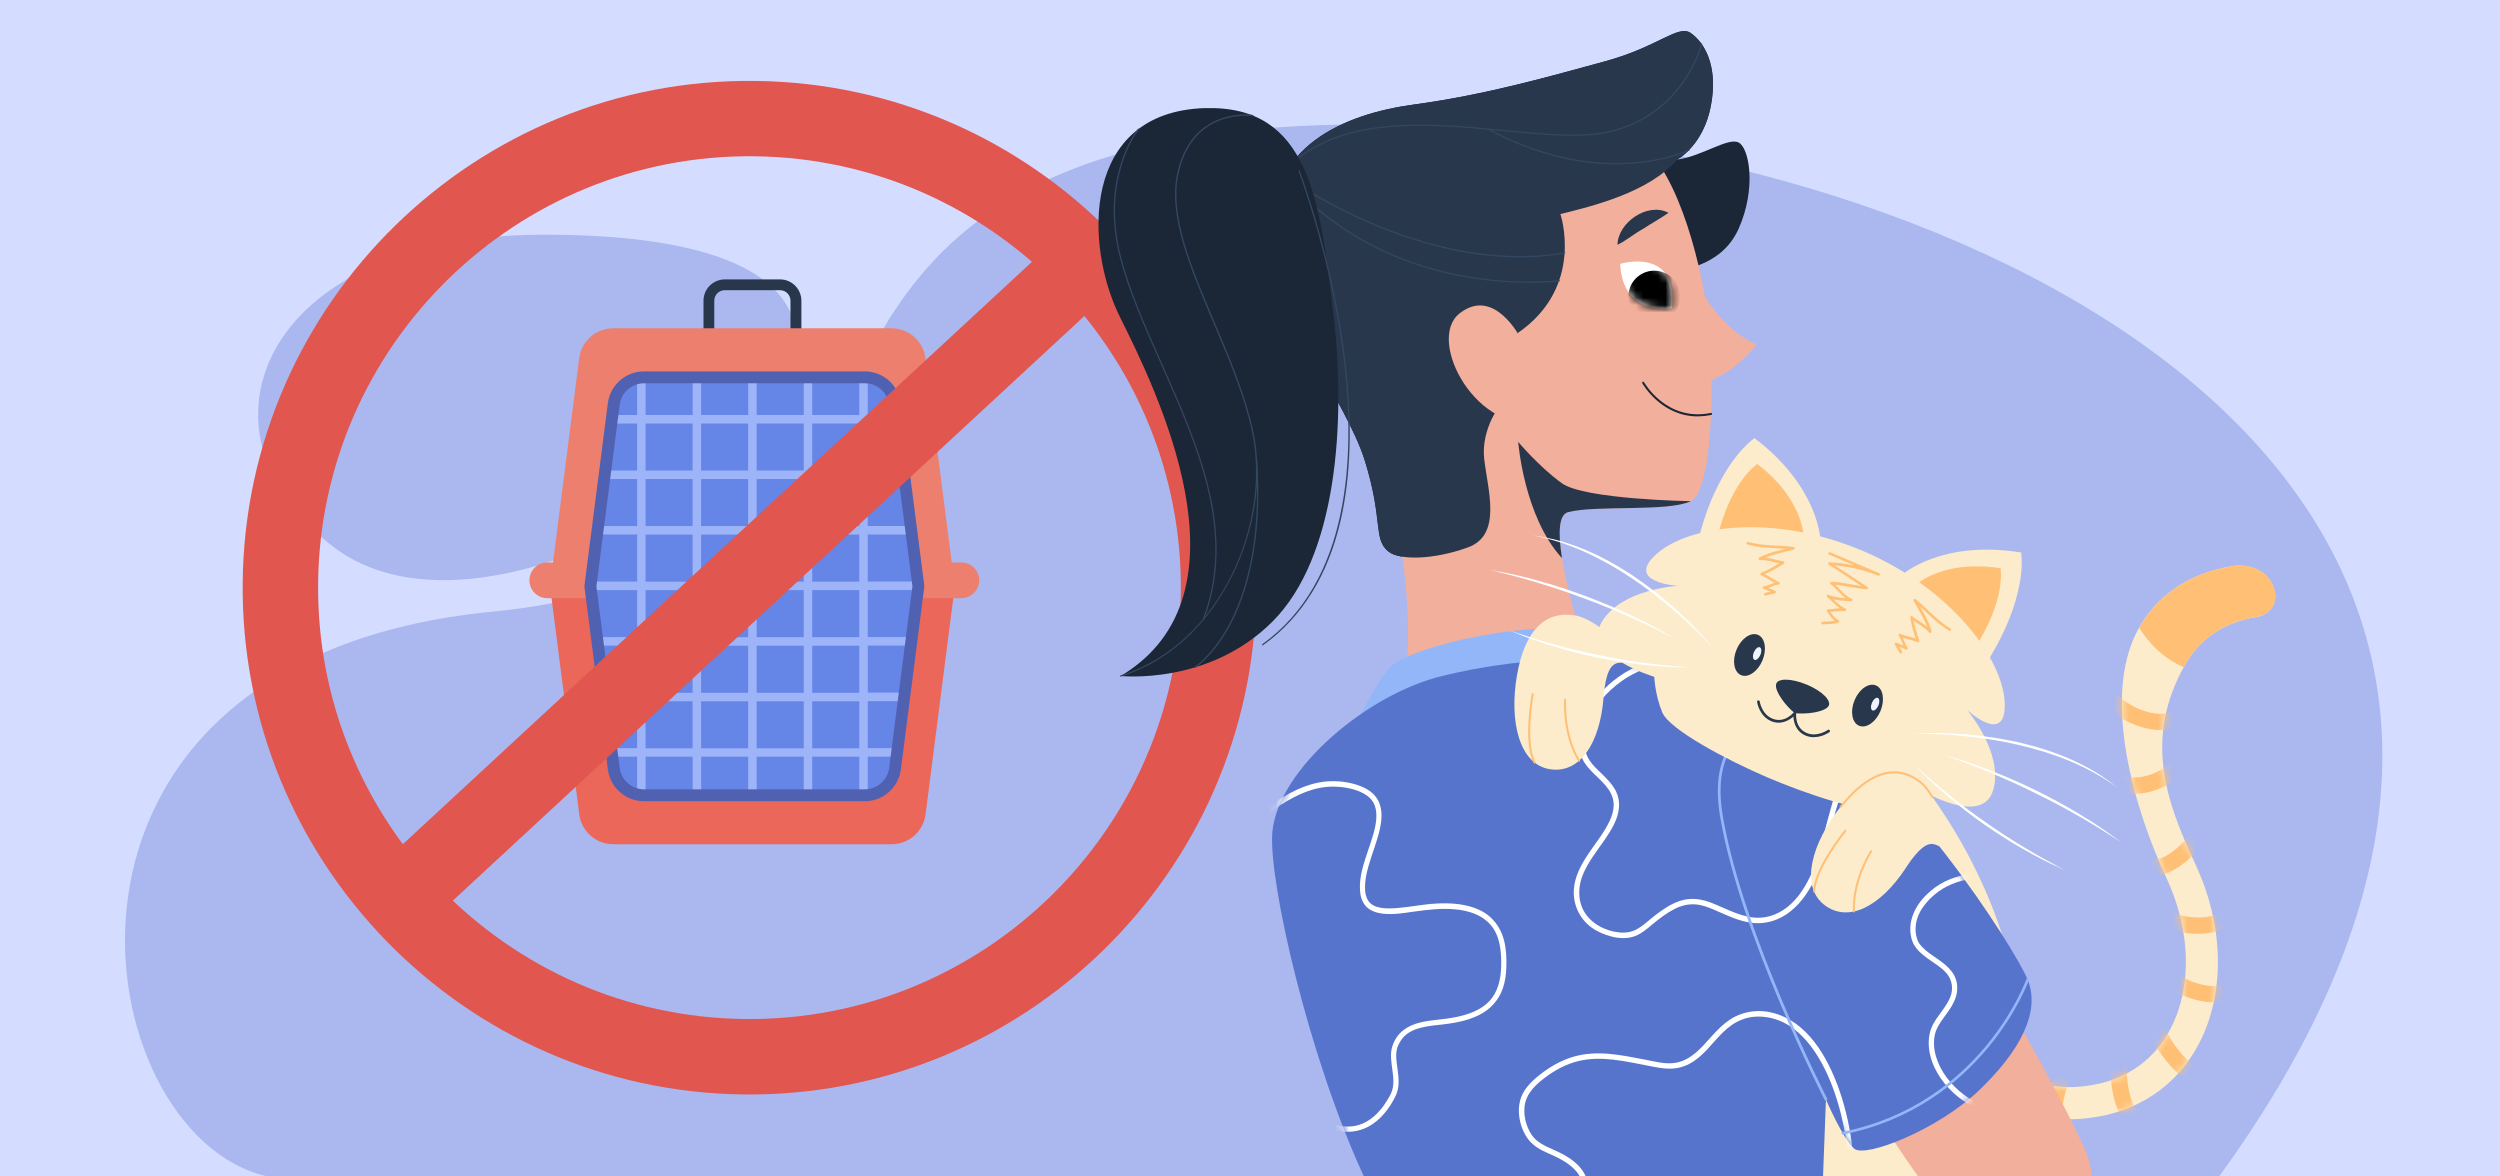 <svg width="340" height="160" viewBox="0 0 340 160" fill="none" xmlns="http://www.w3.org/2000/svg">
<rect x="0" y="0" width="340" height="160" fill="#808080" stroke="none"/>
<g clip-path="url(#clip0_3381_14080)">
<rect width="340" height="160" fill="#D4DDFF"/>
<path d="M200.812 17.46C127.15 12.522 121.777 42.863 112.026 60.152C108.366 66.632 102.097 71.432 95.702 74.894C87.347 79.416 77.429 82.177 67.087 83.173C0.54 89.589 11.393 154.536 36.416 160H301.799C367.165 70.029 274.483 22.399 200.812 17.46Z" fill="#AAB8EF"/>
<path d="M73.484 31.925C35.118 32.091 24.864 59.313 45.676 74.617C74.458 95.783 153.492 31.575 73.484 31.925Z" fill="#AAB8EF"/>
<path d="M106.093 51.312H98.571C96.975 51.312 95.676 50.013 95.676 48.417V40.895C95.676 39.299 96.975 38 98.571 38H106.093C107.688 38 108.988 39.299 108.988 40.895V48.417C108.988 50.013 107.688 51.312 106.093 51.312ZM98.563 39.466C97.78 39.466 97.142 40.105 97.142 40.887V48.409C97.142 49.192 97.78 49.83 98.563 49.83H106.085C106.868 49.83 107.506 49.192 107.506 48.409V40.887C107.506 40.105 106.868 39.466 106.085 39.466H98.563Z" fill="#28374B"/>
<path d="M78.778 110.744C79.075 113.069 81.058 114.817 83.406 114.817H121.252C123.599 114.817 125.582 113.077 125.879 110.744L129.853 79.736H74.805L78.778 110.744Z" fill="#EB6759"/>
<path d="M130.748 76.492H129.434L125.87 48.721C125.574 46.396 123.591 44.648 121.243 44.648H83.397C81.049 44.648 79.066 46.388 78.77 48.721L75.206 76.492H74.431C73.087 76.492 72 77.578 72 78.923C72 80.268 73.087 81.355 74.431 81.355H130.741C132.085 81.355 133.172 80.268 133.172 78.923C133.172 77.578 132.085 76.492 130.741 76.492H130.748Z" fill="#ED7F6E"/>
<path d="M121.722 54.927C121.456 52.861 119.693 51.31 117.611 51.31H87.591C85.502 51.31 83.747 52.861 83.481 54.927L80.305 79.682C80.305 79.682 80.305 79.742 80.305 79.773L83.481 104.527C83.747 106.594 85.509 108.144 87.591 108.144H117.603C119.693 108.144 121.456 106.594 121.714 104.527L124.89 79.773C124.89 79.773 124.89 79.712 124.89 79.682L121.714 54.927H121.722Z" fill="#6585E7"/>
<path d="M122.064 57.596L121.912 56.441H118.014V51.73H116.859V56.441H110.462V51.73H109.307V56.441H102.909V51.73H101.754V56.441H95.357V51.73H94.202V56.441H87.804V51.73H86.65V56.441H83.291L83.147 57.596H86.65V63.994H82.326L82.182 65.149H86.657V71.546H81.361L81.217 72.701H86.657V79.099H80.396L80.32 79.684C80.32 79.684 80.32 79.745 80.32 79.775L80.381 80.254H86.657V86.651H81.202L81.346 87.806H86.65V94.204H82.167L82.311 95.359H86.65V101.756H83.132L83.284 102.911H86.65V108.024C86.953 108.1 87.272 108.138 87.599 108.138H87.804V102.911H94.202V108.138H95.357V102.911H101.754V108.138H102.909V102.911H109.307V108.138H110.462V102.911H116.859V108.138H117.604C117.741 108.138 117.877 108.131 118.014 108.116V102.903H121.92L122.072 101.748H118.014V95.351H122.892L123.044 94.196H118.022V87.798H123.865L124.009 86.644H118.014V80.246H124.83L124.89 79.767C124.89 79.767 124.89 79.707 124.89 79.676L124.814 79.091H118.014V72.694H123.994L123.85 71.539H118.014V65.141H123.029L122.885 63.986H118.022V57.589H122.064V57.596ZM94.194 101.771H87.797V95.374H94.194V101.771ZM94.194 94.219H87.797V87.821H94.194V94.219ZM94.194 86.659H87.797V80.261H94.194V86.659ZM94.194 79.106H87.797V72.709H94.194V79.106ZM94.194 71.546H87.797V65.149H94.194V71.546ZM94.194 63.994H87.797V57.596H94.194V63.994ZM101.747 101.771H95.349V95.374H101.747V101.771ZM101.747 94.219H95.349V87.821H101.747V94.219ZM101.747 86.659H95.349V80.261H101.747V86.659ZM101.747 79.106H95.349V72.709H101.747V79.106ZM101.747 71.546H95.349V65.149H101.747V71.546ZM101.747 63.994H95.349V57.596H101.747V63.994ZM109.307 101.771H102.909V95.374H109.307V101.771ZM109.307 94.219H102.909V87.821H109.307V94.219ZM109.307 86.659H102.909V80.261H109.307V86.659ZM109.307 79.106H102.909V72.709H109.307V79.106ZM109.307 71.546H102.909V65.149H109.307V71.546ZM109.307 63.994H102.909V57.596H109.307V63.994ZM116.859 101.771H110.462V95.374H116.859V101.771ZM116.859 94.219H110.462V87.821H116.859V94.219ZM116.859 86.659H110.462V80.261H116.859V86.659ZM116.859 79.106H110.462V72.709H116.859V79.106ZM116.859 71.546H110.462V65.149H116.859V71.546ZM116.859 63.994H110.462V57.596H116.859V63.994Z" fill="#9DB4F9"/>
<path d="M117.604 108.967H87.584C85.099 108.967 82.987 107.106 82.668 104.644L79.492 79.889C79.477 79.791 79.477 79.692 79.492 79.593L82.668 54.831C82.987 52.362 85.099 50.508 87.584 50.508H117.604C120.088 50.508 122.2 52.369 122.52 54.831L125.696 79.585C125.711 79.684 125.711 79.791 125.696 79.889L122.52 104.644C122.2 107.113 120.088 108.967 117.604 108.967ZM81.11 79.737L84.279 104.439C84.491 106.103 85.912 107.349 87.591 107.349H117.611C119.283 107.349 120.711 106.095 120.924 104.439L124.092 79.737L120.924 55.036C120.711 53.372 119.29 52.126 117.611 52.126H87.591C85.92 52.126 84.491 53.38 84.279 55.036L81.11 79.737Z" fill="#5061B2"/>
<path d="M101.115 148.845C63.115 148.405 32.555 117.125 33.005 79.115C33.445 41.115 64.725 10.555 102.735 11.005C140.735 11.445 171.295 42.725 170.845 80.735C170.405 118.735 139.125 149.295 101.115 148.845ZM102.615 21.255C70.265 20.875 43.635 46.885 43.265 79.235C42.885 111.585 68.895 138.215 101.245 138.585C133.595 138.965 160.225 112.955 160.595 80.605C160.975 48.255 134.965 21.625 102.615 21.255Z" fill="#E1564F"/>
<path d="M145.556 30.787L50.449 118.826L57.412 126.348L152.519 38.309L145.556 30.787Z" fill="#E1564F"/>
<path d="M270.794 148.269C268.414 146.099 267.044 143.439 266.504 141.449C266.184 140.289 266.874 139.089 268.034 138.769C269.194 138.459 270.384 139.139 270.704 140.289C270.724 140.359 271.434 142.759 273.504 144.809C276.224 147.499 280.014 148.409 284.794 147.519C289.494 146.639 293.104 143.979 295.234 139.829C298.174 134.109 297.934 126.449 294.604 119.329C290.454 110.479 285.744 95.109 290.694 85.779C293.254 80.959 297.764 77.909 303.724 76.969C304.914 76.779 308.074 76.939 309.174 79.789C310.164 82.369 308.194 83.699 307.004 83.889C302.384 84.619 299.154 86.869 297.144 90.439C291.534 100.419 294.544 108.919 298.554 117.489C302.454 125.819 302.664 134.919 299.114 141.829C296.384 147.149 291.584 150.699 285.594 151.819C278.674 153.109 273.874 151.099 270.784 148.289L270.794 148.269Z" fill="#FCECCB"/>
<path d="M296.984 90.759C297.044 90.649 297.094 90.539 297.164 90.429C299.174 86.859 302.404 84.609 307.024 83.879C308.214 83.689 310.184 82.359 309.194 79.779C308.094 76.939 304.934 76.769 303.744 76.959C297.944 77.879 293.524 80.789 290.934 85.389C292.074 87.209 293.974 89.419 296.994 90.749L296.984 90.759Z" fill="#FFBF75"/>
<mask id="mask0_3381_14080" style="mask-type:luminance" maskUnits="userSpaceOnUse" x="266" y="76" width="44" height="77">
<path d="M270.794 148.269C268.414 146.099 267.044 143.439 266.504 141.449C266.184 140.289 266.874 139.089 268.034 138.769C269.194 138.459 270.384 139.139 270.704 140.289C270.724 140.359 271.434 142.759 273.504 144.809C276.224 147.499 280.014 148.409 284.794 147.519C289.494 146.639 293.104 143.979 295.234 139.829C298.174 134.109 297.934 126.449 294.604 119.329C290.454 110.479 285.744 95.109 290.694 85.779C293.254 80.959 297.764 77.909 303.724 76.969C304.914 76.779 308.074 76.939 309.174 79.789C310.164 82.369 308.194 83.699 307.004 83.889C302.384 84.619 299.154 86.869 297.144 90.439C291.534 100.419 294.544 108.919 298.554 117.489C302.454 125.819 302.664 134.919 299.114 141.829C296.384 147.149 291.584 150.699 285.594 151.819C278.674 153.109 273.874 151.099 270.784 148.289L270.794 148.269Z" fill="white"/>
</mask>
<g mask="url(#mask0_3381_14080)">
<path d="M293.983 99.29C288.883 99.29 285.293 95.05 285.113 94.84L286.803 93.43C286.973 93.64 291.143 98.51 296.413 96.67L297.143 98.74C296.043 99.13 294.983 99.29 293.993 99.29H293.983Z" fill="#FFBF75"/>
<path d="M290.371 107.96C289.181 107.96 287.931 107.67 286.691 106.91L287.841 105.03C291.601 107.33 295.901 103.28 295.951 103.24L297.471 104.82C297.301 104.98 294.161 107.95 290.381 107.95L290.371 107.96Z" fill="#FFBF75"/>
<path d="M292.532 119.209C292.002 119.209 291.462 119.119 290.922 118.929L291.662 116.859C294.472 117.859 298.042 113.549 299.182 111.799L301.022 112.999C300.842 113.279 296.932 119.209 292.532 119.209Z" fill="#FFBF75"/>
<path d="M298.942 126.999C295.542 126.999 292.762 125.349 292.602 125.249L293.742 123.369C293.742 123.369 298.352 126.089 302.302 123.989L303.332 125.929C301.852 126.709 300.342 126.989 298.942 126.989V126.999Z" fill="#FFBF75"/>
<path d="M301.334 136.34C296.914 136.34 293.514 133.36 293.344 133.21L294.804 131.57C294.804 131.57 298.984 135.2 303.504 133.82L304.144 135.92C303.174 136.22 302.234 136.34 301.334 136.34Z" fill="#FFBF75"/>
<path d="M299.383 148.169C293.863 145.449 291.943 139.639 291.863 139.399L293.953 138.719C293.973 138.769 295.693 143.899 300.353 146.199L299.383 148.169Z" fill="#FFBF75"/>
<path d="M290.031 153.87C286.431 150.59 287.081 144.36 287.111 144.1L289.301 144.34C289.301 144.39 288.751 149.73 291.521 152.25L290.041 153.87H290.031Z" fill="#FFBF75"/>
<path d="M278.852 154.941C277.122 150.531 279.712 145.361 279.822 145.141L281.782 146.141C281.782 146.141 279.522 150.661 280.892 154.141L278.842 154.951L278.852 154.941Z" fill="#FFBF75"/>
<path d="M276.003 143.129C276.003 143.129 271.573 146.369 270.383 150.799" stroke="#93714D" stroke-width="6" stroke-miterlimit="10"/>
</g>
<path d="M256.093 100.45L231.433 95.769C217.903 114.53 213.393 154.71 215.523 173.6C220.193 174.52 225.023 175 229.963 175C246.423 175 261.633 169.66 273.963 160.63C281.763 123.97 256.083 100.45 256.083 100.45H256.093Z" fill="#FCECCB"/>
<path d="M250.614 143.69C250.614 143.69 262.964 165.91 269.144 168.78C275.324 171.65 280.614 171.87 282.824 170.32C285.034 168.78 285.034 161.89 284.144 157.96C283.264 154.03 267.164 125.74 263.184 119.57C259.214 113.39 251.704 101.03 241.994 107.43C232.284 113.83 244.724 131.62 250.604 143.68L250.614 143.69Z" fill="#F2AF9C"/>
<path d="M188.82 74.999C190.26 76.199 194.89 76.169 199.63 74.449C204.38 72.729 202.28 66.509 201.84 62.309C201.4 58.119 204.44 53.589 206.06 53.699C207.68 53.809 227.86 36.759 227.86 36.759C227.86 36.759 234.05 36.569 236.47 31.069C238.9 25.569 237.9 20.159 236.47 19.389C235.04 18.619 231.47 21.269 228.07 21.709C228.07 21.709 231.66 19.829 232.69 14.319C233.71 8.799 231.7 5.709 229.95 4.499C228.2 3.289 225.54 6.379 218.21 8.359C210.88 10.349 202.16 12.879 192.34 14.209C182.52 15.529 172.59 20.059 173.03 31.529C173.47 42.999 183.07 54.479 185.61 62.639C188.15 70.799 186.71 73.259 188.81 74.999H188.82Z" fill="#1B2636"/>
<path d="M229.961 36.68C229.961 36.68 232.731 44.12 238.911 46.87C238.911 46.87 235.541 51.28 231.411 52.06L229.961 36.68Z" fill="#F2AF9C"/>
<path d="M218.56 17.19C225.22 17.84 229.32 27.95 231.47 38.21C233.62 48.47 233.1 66.67 229.97 68.16C226.84 69.65 217.07 68.66 213.27 69.65C209.46 70.64 216.41 90.83 216.41 90.83L190.76 95.63C190.76 95.63 193.24 83.71 189.11 67.83C184.97 51.94 175.31 34.9 181.27 27.2C187.23 19.49 206.66 16.03 218.57 17.19H218.56Z" fill="#F2AF9C"/>
<path d="M226.917 28.942C225.801 29.727 224.588 30.378 223.451 31.134C222.255 31.769 221.21 32.701 219.978 33.29C220.034 30.259 224.087 27.45 226.907 28.938L226.917 28.942Z" fill="#28374B"/>
<path d="M230.9 56.63C225.88 56.63 223.38 52.17 223.35 52.12C223.31 52.05 223.34 51.97 223.4 51.93C223.47 51.89 223.55 51.92 223.59 51.98C223.62 52.03 226.64 57.39 232.68 56.16C232.75 56.14 232.83 56.19 232.84 56.27C232.86 56.34 232.81 56.42 232.73 56.43C232.09 56.56 231.48 56.62 230.9 56.62V56.63Z" fill="#1B2636"/>
<path d="M206.48 60.11C206.48 60.11 207.24 70.23 212.43 75.91C211.91 72.62 211.94 69.99 213.26 69.65C217.07 68.66 226.83 69.65 229.96 68.16C229.96 68.16 215.52 67.94 212.43 65.73C209.34 63.52 206.48 60.1 206.48 60.1V60.11Z" fill="#28374B"/>
<path d="M229.961 4.499C228.211 3.289 225.551 6.379 218.221 8.359C210.891 10.349 202.171 12.879 192.351 14.209C182.531 15.529 172.601 20.059 173.041 31.529C173.481 42.999 183.081 54.479 185.621 62.639C188.161 70.799 186.721 73.259 188.821 74.999C190.261 76.199 194.891 76.169 199.631 74.449C204.381 72.729 202.281 66.509 201.841 62.309C201.441 58.519 203.891 54.469 205.561 53.809L206.401 45.299C215.591 38.989 212.211 29.109 212.211 29.109C216.731 28.009 224.321 26.109 228.081 21.719L228.801 21.229C229.901 20.369 231.961 18.289 232.691 14.329C233.711 8.809 231.701 5.719 229.951 4.509L229.961 4.499Z" fill="#28374B"/>
<path d="M207.933 38.461C205.583 38.461 202.403 38.291 198.823 37.621C191.953 36.341 182.173 32.921 174.593 23.931C174.563 23.891 174.563 23.841 174.593 23.811C174.623 23.781 174.673 23.771 174.713 23.801C174.763 23.831 179.553 27.311 186.613 30.321C193.123 33.101 202.943 36.041 212.773 34.301C212.823 34.301 212.873 34.321 212.883 34.371C212.883 34.421 212.863 34.471 212.813 34.481C202.943 36.241 193.083 33.281 186.553 30.491C180.903 28.081 176.703 25.371 175.213 24.361C182.683 32.911 192.163 36.201 198.863 37.451C206.283 38.841 211.983 38.091 212.043 38.091C212.093 38.081 212.143 38.121 212.143 38.171C212.143 38.221 212.113 38.271 212.063 38.271C212.033 38.271 210.473 38.481 207.943 38.481L207.933 38.461Z" fill="#334761"/>
<path d="M175.682 22.32C175.682 22.32 175.632 22.31 175.612 22.29C175.582 22.25 175.582 22.19 175.612 22.16C183.062 15.61 194.512 16.71 204.612 17.68C209.982 18.2 215.052 18.68 218.692 17.87C228.892 15.59 231.312 6.07 231.332 5.97C231.342 5.92 231.392 5.89 231.442 5.9C231.492 5.91 231.522 5.96 231.512 6.01C231.492 6.11 229.042 15.74 218.732 18.04C215.062 18.86 209.982 18.37 204.602 17.85C194.542 16.88 183.132 15.78 175.742 22.28C175.722 22.3 175.702 22.3 175.682 22.3V22.32Z" fill="#334761"/>
<path d="M219.823 22.36C215.413 22.36 209.303 21.41 202.353 17.64C202.313 17.62 202.293 17.561 202.313 17.52C202.333 17.48 202.393 17.46 202.433 17.48C210.553 21.881 217.533 22.421 221.943 22.101C226.733 21.75 229.633 20.351 229.663 20.331C229.713 20.311 229.763 20.331 229.783 20.37C229.803 20.421 229.783 20.471 229.743 20.491C229.713 20.5 226.783 21.921 221.973 22.27C221.313 22.32 220.593 22.351 219.823 22.351V22.36Z" fill="#334761"/>
<path d="M209.619 57.109L206.809 46.009C206.809 46.009 203.249 38.909 198.519 42.609C193.779 46.309 201.179 59.629 209.619 57.109Z" fill="#F2AF9C"/>
<path d="M163.892 14.7C147.042 15.22 147.452 33.35 152.312 43.11C157.162 52.87 171.072 80.78 152.422 91.93C152.422 91.93 164.342 93.25 173.052 84.54C181.772 75.82 183.122 57.6 181.322 42.51C179.532 27.42 178.122 14.27 163.892 14.71V14.7Z" fill="#1B2636"/>
<path d="M152.424 92.02C152.424 92.02 152.344 91.99 152.334 91.96C152.314 91.91 152.344 91.86 152.394 91.85C166.114 87.55 172.834 70.99 170.284 58.81C169.264 53.91 167.104 48.84 165.024 43.93C161.884 36.52 158.914 29.53 160.044 23.83C161.914 14.4 170.304 15.6 170.384 15.62C170.434 15.62 170.464 15.67 170.464 15.72C170.464 15.77 170.414 15.8 170.364 15.8C170.284 15.79 162.064 14.62 160.234 23.87C159.114 29.51 162.074 36.48 165.204 43.86C167.284 48.77 169.444 53.86 170.474 58.77C171.764 64.94 170.694 72.09 167.544 78.4C164.144 85.2 158.784 90.04 152.464 92.02C152.464 92.02 152.444 92.02 152.434 92.02H152.424Z" fill="#334761"/>
<path d="M162.512 90.849C162.512 90.849 162.452 90.829 162.432 90.809C162.402 90.769 162.422 90.709 162.462 90.679C162.482 90.659 164.942 89.069 167.192 84.829C169.262 80.919 171.572 73.899 170.802 62.639C170.802 62.589 170.832 62.549 170.892 62.539C170.942 62.539 170.982 62.569 170.992 62.629C171.762 73.939 169.442 80.999 167.352 84.929C165.082 89.199 162.592 90.809 162.572 90.829C162.552 90.829 162.542 90.839 162.522 90.839L162.512 90.849Z" fill="#334761"/>
<path d="M163.683 84.26C163.683 84.26 163.663 84.26 163.653 84.26C163.603 84.24 163.583 84.19 163.603 84.14C168.033 72.38 162.863 60.74 157.863 49.48C155.653 44.49 153.553 39.79 152.343 35.18C149.423 24.11 154.713 17.57 154.763 17.51C154.793 17.47 154.853 17.47 154.893 17.5C154.933 17.53 154.933 17.59 154.903 17.63C154.853 17.69 149.623 24.16 152.513 35.14C153.723 39.73 155.813 44.43 158.023 49.41C163.043 60.7 168.223 72.38 163.763 84.21C163.753 84.25 163.713 84.27 163.673 84.27L163.683 84.26Z" fill="#334761"/>
<path d="M171.72 87.78C171.72 87.78 171.66 87.77 171.65 87.74C171.62 87.7 171.63 87.64 171.67 87.61C183.6 79.09 184.31 62.06 182.8 49.28C181.17 35.41 176.64 23.41 176.6 23.29C176.58 23.24 176.6 23.19 176.65 23.17C176.7 23.15 176.75 23.17 176.77 23.22C176.82 23.34 181.34 35.36 182.98 49.25C183.94 57.41 183.73 64.61 182.36 70.65C180.64 78.21 177.08 83.96 171.77 87.75C171.75 87.76 171.74 87.77 171.72 87.77V87.78Z" fill="#334761"/>
<path d="M183.48 100.449C183.48 100.449 186.61 93.529 189.04 90.769C191.47 88.009 209.44 83.619 218.22 86.259C226.99 88.909 230.04 94.199 230.04 94.199L183.48 100.449Z" fill="#93B6F8"/>
<path d="M245.12 97.669C232.32 91.419 217.29 86.799 196.11 91.939C186 94.389 173.8 104.579 173.04 113.179C172.47 119.669 178.02 144.069 185.69 160.429C198.07 169.589 213.39 175.009 229.98 175.009C235.99 175.009 241.84 174.289 247.44 172.949L248.33 149.529C248.33 149.529 250.62 154.889 252.17 156.219C253.71 157.539 263.64 153.569 269.16 148.279C274.68 142.979 277.54 137.689 275.78 133.279C274.01 128.869 257.93 103.939 245.14 97.689L245.12 97.669Z" fill="#5774CD"/>
<mask id="mask1_3381_14080" style="mask-type:luminance" maskUnits="userSpaceOnUse" x="173" y="89" width="104" height="87">
<path d="M245.12 97.669C232.32 91.419 217.29 86.799 196.11 91.939C186 94.389 173.8 104.579 173.04 113.179C172.47 119.669 178.02 144.069 185.69 160.429C198.07 169.589 213.39 175.009 229.98 175.009C235.99 175.009 241.84 174.289 247.44 172.949L248.33 149.529C248.33 149.529 250.62 154.889 252.17 156.219C253.71 157.539 263.64 153.569 269.16 148.279C274.68 142.979 277.54 137.689 275.78 133.279C274.01 128.869 257.93 103.939 245.14 97.689L245.12 97.669Z" fill="white"/>
</mask>
<g mask="url(#mask1_3381_14080)">
<path d="M170.909 111.729C173.039 110.229 175.179 108.599 177.639 107.679C178.849 107.229 180.129 106.959 181.429 106.979C182.619 106.999 183.879 107.209 184.979 107.679C185.679 107.979 186.339 108.429 186.719 109.049C187.069 109.619 187.189 110.249 187.189 110.919C187.189 112.519 186.569 114.129 186.059 115.659C185.479 117.389 184.839 119.229 184.959 121.079C185.009 121.849 185.209 122.609 185.719 123.199C186.149 123.699 186.779 123.999 187.419 124.149C189.009 124.509 190.709 124.199 192.299 123.979C194.189 123.719 196.079 123.489 197.989 123.679C199.709 123.849 201.479 124.389 202.659 125.709C204.049 127.259 204.209 129.499 204.159 131.479C204.109 133.169 203.719 134.919 202.549 136.159C201.419 137.359 199.779 137.939 198.179 138.289C197.189 138.499 196.199 138.609 195.189 138.719C194.139 138.839 193.079 138.989 192.099 139.399C191.099 139.809 190.229 140.479 189.719 141.449C189.439 141.969 189.259 142.489 189.199 143.069C189.139 143.649 189.199 144.229 189.269 144.809C189.409 145.949 189.679 147.179 189.329 148.309C189.169 148.829 188.859 149.319 188.569 149.779C188.309 150.189 188.039 150.589 187.719 150.949C187.189 151.579 186.579 152.129 185.869 152.529C185.539 152.719 185.259 152.849 184.899 152.959C184.729 153.019 184.559 153.059 184.379 153.099C184.299 153.119 184.209 153.129 184.129 153.149C184.019 153.169 183.999 153.169 183.919 153.179C182.469 153.339 181.079 152.929 179.809 152.229C178.339 151.419 177.089 150.279 176.009 148.999C174.859 147.639 173.909 146.099 173.209 144.469C172.549 142.949 172.109 141.299 172.069 139.649C172.069 139.279 172.069 138.909 172.109 138.539C172.129 138.349 172.139 138.229 172.169 138.039C172.219 137.749 172.389 137.509 172.409 137.219C172.449 136.749 171.719 136.749 171.679 137.219C171.679 137.329 171.569 137.459 171.529 137.559C171.479 137.689 171.459 137.819 171.439 137.949C171.409 138.159 171.379 138.369 171.359 138.579C171.319 138.979 171.319 139.379 171.329 139.779C171.359 140.629 171.499 141.489 171.699 142.309C172.139 144.069 172.899 145.759 173.859 147.299C174.819 148.829 175.989 150.249 177.379 151.419C178.619 152.469 180.059 153.359 181.649 153.739C183.139 154.099 184.699 153.959 186.069 153.239C187.739 152.359 188.989 150.729 189.799 149.059C190.359 147.919 190.239 146.639 190.069 145.429C189.929 144.339 189.679 143.109 190.189 142.089C190.439 141.599 190.709 141.159 191.129 140.799C191.499 140.469 191.949 140.219 192.399 140.039C193.369 139.659 194.419 139.519 195.449 139.409C197.399 139.209 199.389 138.929 201.169 138.039C202.669 137.289 203.809 136.049 204.369 134.459C204.699 133.539 204.829 132.559 204.859 131.589C204.899 130.419 204.859 129.199 204.589 128.049C204.159 126.169 202.989 124.599 201.239 123.769C199.439 122.919 197.369 122.779 195.409 122.879C193.579 122.969 191.789 123.359 189.969 123.499C189.229 123.559 188.409 123.579 187.729 123.449C187.569 123.419 187.409 123.379 187.249 123.329C187.059 123.269 187.019 123.249 186.859 123.169C186.559 123.019 186.409 122.899 186.189 122.639C186.149 122.589 186.199 122.659 186.159 122.609C186.139 122.579 186.109 122.539 186.089 122.509C186.039 122.439 185.999 122.369 185.959 122.289C185.889 122.149 185.849 122.049 185.789 121.859C185.669 121.459 185.639 121.069 185.639 120.649C185.639 119.689 185.849 118.729 186.109 117.809C186.579 116.129 187.269 114.499 187.649 112.799C187.989 111.299 188.089 109.619 187.089 108.339C186.539 107.639 185.759 107.189 184.939 106.879C183.759 106.429 182.439 106.229 181.179 106.239C178.479 106.259 175.999 107.419 173.759 108.849C172.649 109.559 171.579 110.329 170.509 111.089C170.129 111.359 170.489 111.999 170.879 111.719L170.909 111.729Z" fill="white"/>
<path d="M227.879 89.639C225.449 89.509 223.069 90.199 221.009 91.469C218.949 92.739 217.159 94.489 215.919 96.569C214.759 98.519 214.199 101.079 215.209 103.209C216.009 104.889 217.719 105.839 218.749 107.339C219.219 108.019 219.479 108.749 219.459 109.559C219.449 110.279 219.219 111.009 218.899 111.679C218.139 113.279 216.989 114.659 216.009 116.129C215.029 117.609 214.129 119.239 214.039 121.049C213.939 123.059 214.829 124.959 216.449 126.139C217.269 126.739 218.229 127.129 219.209 127.379C220.239 127.639 221.389 127.689 222.389 127.299C223.279 126.949 223.999 126.319 224.719 125.719C225.659 124.939 226.659 124.169 227.759 123.609C228.649 123.159 229.619 122.919 230.619 122.999C231.509 123.069 232.359 123.399 233.169 123.749C235.179 124.609 237.229 125.689 239.479 125.539C243.709 125.269 246.299 121.339 247.579 117.699C248.429 115.289 248.949 112.779 249.639 110.329C250.479 107.349 251.429 104.329 252.939 101.609C253.599 100.429 254.339 99.329 255.359 98.439C255.599 98.229 255.749 98.109 256.029 97.929C256.269 97.769 256.519 97.639 256.779 97.519C256.859 97.479 256.809 97.509 256.909 97.469C256.969 97.449 257.039 97.419 257.099 97.399C257.239 97.349 257.379 97.309 257.519 97.279C257.829 97.199 257.979 97.179 258.299 97.169C258.439 97.169 258.579 97.169 258.719 97.169C258.789 97.169 258.859 97.169 258.939 97.189C258.979 97.189 259.009 97.189 259.049 97.199C259.169 97.209 258.979 97.189 259.099 97.199C259.409 97.249 259.709 97.319 259.999 97.409C260.449 97.549 260.639 96.849 260.189 96.699C259.019 96.329 257.759 96.309 256.619 96.779C255.459 97.259 254.509 98.109 253.739 99.079C251.849 101.439 250.739 104.379 249.809 107.229C248.939 109.879 248.299 112.589 247.559 115.279C247.189 116.639 246.759 117.989 246.149 119.259C245.319 120.989 244.179 122.669 242.559 123.739C241.779 124.259 240.909 124.609 239.989 124.749C238.889 124.919 237.829 124.749 236.779 124.419C235.779 124.099 234.829 123.669 233.869 123.249C233.029 122.879 232.169 122.509 231.249 122.349C230.279 122.169 229.299 122.239 228.369 122.559C227.189 122.969 226.139 123.689 225.159 124.439C224.389 125.029 223.679 125.719 222.849 126.239C222.029 126.759 221.139 126.909 220.179 126.809C218.289 126.609 216.319 125.579 215.389 123.879C214.529 122.289 214.629 120.409 215.339 118.789C216.059 117.139 217.189 115.719 218.209 114.249C219.119 112.919 220.049 111.469 220.179 109.819C220.249 108.989 220.069 108.139 219.669 107.419C219.209 106.599 218.549 105.919 217.879 105.269C217.259 104.679 216.609 104.089 216.139 103.359C215.579 102.469 215.399 101.459 215.439 100.419C215.489 99.269 215.859 98.169 216.419 97.169C216.979 96.179 217.689 95.209 218.489 94.389C220.129 92.709 222.209 91.349 224.479 90.719C225.589 90.409 226.739 90.289 227.889 90.359C228.359 90.389 228.359 89.649 227.889 89.629L227.879 89.639Z" fill="white"/>
<path d="M252.079 159.728C252.149 157.508 251.869 155.278 251.449 153.108C250.949 150.558 250.189 148.038 249.109 145.678C248.099 143.478 246.749 141.318 244.889 139.738C243.139 138.258 240.859 137.318 238.529 137.538C237.339 137.648 236.199 138.038 235.209 138.708C234.299 139.318 233.539 140.098 232.809 140.908C231.439 142.428 230.069 144.128 227.959 144.528C226.549 144.788 225.129 144.378 223.759 144.118C222.109 143.798 220.459 143.468 218.789 143.318C217.229 143.188 215.639 143.258 214.119 143.678C212.379 144.158 210.809 145.068 209.399 146.178C208.239 147.088 207.109 148.208 206.729 149.688C206.329 151.238 206.679 153.008 207.459 154.378C208.099 155.518 209.119 156.208 210.299 156.728C211.669 157.338 213.069 157.948 214.139 159.038C215.129 160.048 215.489 161.348 215.209 162.728C214.909 164.198 214.169 165.538 213.479 166.848C212.759 168.208 212.059 169.568 211.619 171.048C211.289 172.138 211.109 173.298 211.159 174.438C211.249 176.438 212.039 178.328 213.369 179.818C214.709 181.318 216.509 182.358 218.399 182.978C220.389 183.638 222.539 183.848 224.619 183.588C226.739 183.328 228.799 182.598 230.519 181.318C231.429 180.648 232.229 179.848 232.899 178.928C233.659 177.888 234.139 176.738 234.649 175.568C235.229 174.238 235.859 172.918 236.629 171.688C237.269 170.668 238.019 169.688 238.979 168.948C239.849 168.278 240.879 167.848 241.969 167.738C243.379 167.598 244.789 167.898 246.109 168.368C246.859 168.638 247.589 168.978 248.339 169.238C249.019 169.478 249.709 169.688 250.419 169.848C251.849 170.168 253.369 170.298 254.799 169.928C256.239 169.558 257.419 168.648 258.229 167.408C258.489 167.008 257.849 166.648 257.599 167.038C256.799 168.268 255.599 169.058 254.149 169.328C252.769 169.578 251.319 169.348 249.979 168.988C249.299 168.808 248.629 168.578 247.979 168.328C247.209 168.028 246.469 167.698 245.679 167.458C244.359 167.058 242.979 166.858 241.609 167.058C239.179 167.408 237.399 169.148 236.119 171.138C235.349 172.328 234.729 173.608 234.159 174.898C233.639 176.078 233.179 177.258 232.449 178.328C231.269 180.038 229.549 181.348 227.629 182.098C225.709 182.848 223.649 183.098 221.609 182.908C219.669 182.728 217.719 182.128 216.049 181.088C214.489 180.128 213.149 178.718 212.469 177.038C212.099 176.138 211.919 175.198 211.899 174.238C211.879 173.118 212.099 172.038 212.419 170.968C212.859 169.518 213.619 168.188 214.319 166.858C214.999 165.568 215.709 164.218 215.959 162.758C216.209 161.328 215.889 159.978 214.959 158.848C213.969 157.658 212.549 156.918 211.159 156.308C210.089 155.838 208.999 155.358 208.319 154.358C207.489 153.138 207.089 151.428 207.429 149.978C207.759 148.558 208.889 147.508 209.999 146.648C211.389 145.578 212.949 144.718 214.659 144.308C217.779 143.548 221.009 144.338 224.089 144.928C225.479 145.198 226.829 145.508 228.239 145.228C229.279 145.018 230.209 144.498 231.019 143.828C232.619 142.508 233.729 140.668 235.439 139.458C236.339 138.818 237.379 138.398 238.489 138.288C239.599 138.178 240.739 138.348 241.789 138.728C243.879 139.488 245.519 141.138 246.749 142.938C248.169 145.018 249.159 147.378 249.889 149.778C250.589 152.088 251.069 154.478 251.279 156.878C251.359 157.828 251.409 158.788 251.379 159.748C251.369 160.218 252.099 160.218 252.109 159.748L252.079 159.728Z" fill="white"/>
<path d="M270.017 118.769C269.167 118.669 268.288 118.759 267.438 118.919C266.438 119.109 265.458 119.429 264.538 119.869C263.598 120.319 262.758 120.959 262.008 121.679C261.208 122.449 260.558 123.379 260.168 124.409C259.758 125.479 259.678 126.659 259.998 127.759C260.248 128.619 260.828 129.289 261.508 129.849C262.138 130.369 262.828 130.799 263.498 131.279C264.088 131.709 264.678 132.189 265.058 132.829C265.468 133.529 265.578 134.379 265.378 135.169C265.158 136.019 264.638 136.749 264.138 137.449C263.628 138.169 263.068 138.869 262.718 139.689C262.318 140.619 262.237 141.679 262.357 142.689C262.647 144.989 263.998 147.099 265.688 148.649C267.248 150.069 269.108 151.109 271.218 151.379C273.108 151.619 275.028 151.159 276.668 150.199C277.528 149.699 278.307 149.069 278.987 148.359C279.358 147.979 279.688 147.569 280.008 147.149C280.158 146.949 280.318 146.739 280.448 146.519C280.628 146.229 280.768 145.899 280.918 145.589C281.178 145.059 281.438 144.509 281.628 143.949C281.778 143.499 281.068 143.309 280.918 143.759C280.728 144.319 280.468 144.849 280.208 145.379C280.078 145.639 279.968 145.909 279.808 146.159C279.658 146.399 279.487 146.619 279.327 146.839C278.737 147.609 278.048 148.319 277.278 148.909C275.858 149.989 274.148 150.679 272.348 150.709C270.428 150.739 268.608 150.019 267.088 148.879C265.368 147.589 263.907 145.769 263.297 143.689C263.007 142.699 262.918 141.609 263.168 140.599C263.368 139.809 263.838 139.109 264.308 138.459C264.818 137.749 265.367 137.049 265.737 136.249C266.117 135.439 266.278 134.599 266.128 133.709C265.858 132.069 264.488 131.089 263.208 130.209C262.588 129.789 261.968 129.369 261.448 128.819C261.198 128.559 260.927 128.249 260.797 127.899C260.607 127.389 260.507 126.849 260.517 126.299C260.547 124.199 262.018 122.429 263.638 121.249C265.138 120.159 267.078 119.549 268.928 119.469C269.288 119.449 269.648 119.459 270.008 119.499C270.208 119.519 270.378 119.309 270.378 119.129C270.378 118.909 270.208 118.789 270.008 118.759L270.017 118.769Z" fill="white"/>
</g>
<path d="M248.321 149.7C248.251 149.7 248.191 149.66 248.161 149.6C248.051 149.38 236.761 127.36 233.961 111.22C233.131 106.42 233.841 102.79 236.071 100.42C239.421 96.87 245.091 97.47 245.151 97.48C245.251 97.49 245.321 97.58 245.311 97.68C245.301 97.78 245.211 97.85 245.111 97.84C245.061 97.84 239.561 97.25 236.341 100.67C234.191 102.95 233.511 106.48 234.331 111.15C237.131 127.23 248.391 149.2 248.501 149.43C248.551 149.52 248.511 149.63 248.421 149.68C248.391 149.69 248.361 149.7 248.341 149.7H248.321Z" fill="#93B6F8"/>
<path d="M250.61 154.31C250.52 154.31 250.45 154.25 250.43 154.16C250.41 154.06 250.47 153.96 250.57 153.94C269.44 150.16 275.52 133.36 275.58 133.19C275.61 133.09 275.72 133.04 275.81 133.08C275.91 133.11 275.96 133.22 275.92 133.31C275.86 133.48 269.72 150.48 250.63 154.3C250.62 154.3 250.61 154.3 250.59 154.3L250.61 154.31Z" fill="#93B6F8"/>
<path d="M218.082 94.859C217.602 101.129 214.822 105.309 210.712 104.599C206.602 103.899 205.242 98.079 206.302 91.879C207.362 85.679 210.172 82.999 214.282 83.709C216.332 84.059 220.322 86.909 220.822 89.219C221.322 91.529 218.632 87.669 218.082 94.859Z" fill="#FCECCB"/>
<path d="M208.69 103.84C208.69 103.84 208.59 103.81 208.57 103.77C207.1 100.95 208.26 94.65 208.31 94.379C208.32 94.309 208.39 94.249 208.47 94.269C208.54 94.279 208.59 94.359 208.58 94.43C208.57 94.49 207.39 100.91 208.82 103.64C208.86 103.71 208.82 103.79 208.76 103.83C208.74 103.84 208.72 103.85 208.7 103.85L208.69 103.84Z" fill="#FFBF75"/>
<path d="M214.749 103.599C214.749 103.599 214.659 103.579 214.629 103.529C212.409 99.909 212.709 95.199 212.709 95.149C212.709 95.069 212.779 95.009 212.859 95.019C212.939 95.019 212.989 95.089 212.989 95.169C212.989 95.219 212.689 99.849 214.869 103.389C214.909 103.449 214.889 103.539 214.819 103.579C214.799 103.589 214.769 103.599 214.749 103.599Z" fill="#FFBF75"/>
<path d="M247.571 73.38C247.571 73.38 247.381 66.26 238.621 59.59C238.621 59.59 233.391 62.93 230.781 74.22L247.571 73.37V73.38Z" fill="#FCECCB"/>
<path d="M245.272 72.789C245.272 72.789 245.142 67.789 238.992 63.109C238.992 63.109 235.322 65.459 233.492 73.379L245.282 72.779L245.272 72.789Z" fill="#FFBF75"/>
<path d="M258.711 78.159C258.711 78.159 264.001 73.379 274.871 75.139C274.871 75.139 276.061 81.239 269.681 90.909L258.721 78.159H258.711Z" fill="#FCECCB"/>
<path d="M260.733 79.409C260.733 79.409 264.443 76.059 272.073 77.289C272.073 77.289 272.903 81.569 268.423 88.359L260.723 79.409H260.733Z" fill="#FFBF75"/>
<path d="M271.092 107.41C272.502 102.37 267.502 96.52 267.502 96.52C267.502 96.52 272.852 101.54 272.642 95.61C272.432 89.68 265.512 80.15 253.472 74.98C241.432 69.82 229.752 71.38 225.312 75.32C220.872 79.26 228.202 79.67 228.202 79.67C228.202 79.67 220.522 80.08 217.842 84.58C215.162 89.08 224.982 92.05 224.982 92.05C224.982 92.05 225.082 94.54 226.072 96.89C227.062 99.24 234.812 103.34 240.302 105.7C245.792 108.05 254.102 110.84 256.492 109.93C258.882 109.03 261.522 107.59 261.522 107.59C261.522 107.59 269.672 112.45 271.082 107.4L271.092 107.41Z" fill="#FCECCB"/>
<path d="M248.749 75.42C250.969 76.37 253.189 77.33 255.419 78.28C255.479 78.17 255.539 78.07 255.599 77.96C253.469 77.05 251.119 76.58 248.809 76.47C248.619 76.47 248.569 76.72 248.719 76.81C250.439 77.86 252.089 79.02 253.789 80.11C253.819 80 253.849 79.88 253.879 79.77C252.269 79.63 250.699 79.17 249.079 79.12C248.929 79.12 248.819 79.33 248.949 79.43C249.899 80.17 250.539 81.24 251.669 81.74L251.759 81.4C250.719 81.32 249.629 81.3 248.649 80.9C248.439 80.81 248.359 81.12 248.509 81.23C249.289 81.83 249.899 82.66 250.819 83.07C250.849 82.96 250.879 82.84 250.909 82.73C250.129 82.67 249.369 82.82 248.599 82.87C248.429 82.88 248.369 83.06 248.469 83.18C248.909 83.72 249.199 84.33 249.869 84.64C249.879 84.53 249.899 84.42 249.909 84.31C249.259 84.56 248.569 84.51 247.879 84.54C247.649 84.55 247.639 84.92 247.879 84.91C248.599 84.87 249.319 84.93 249.999 84.67C250.129 84.62 250.199 84.41 250.039 84.34C249.409 84.05 249.139 83.45 248.719 82.94C248.679 83.04 248.629 83.15 248.589 83.25C249.359 83.2 250.119 83.06 250.899 83.11C251.079 83.12 251.159 82.84 250.989 82.77C250.069 82.36 249.459 81.54 248.679 80.93C248.629 81.04 248.589 81.15 248.539 81.26C249.549 81.68 250.679 81.69 251.749 81.78C251.929 81.79 252.009 81.51 251.839 81.44C250.729 80.95 250.119 79.91 249.189 79.19C249.149 79.29 249.099 79.4 249.059 79.5C250.669 79.55 252.249 80.01 253.859 80.15C254.049 80.17 254.089 79.9 253.949 79.81C252.249 78.72 250.599 77.56 248.879 76.51C248.849 76.62 248.819 76.74 248.789 76.85C251.029 76.96 253.329 77.41 255.399 78.29C255.609 78.38 255.799 78.07 255.579 77.97C253.359 77.02 251.139 76.06 248.909 75.11C248.699 75.02 248.509 75.33 248.729 75.43L248.749 75.42Z" fill="#FFBF75"/>
<path d="M237.661 74.05C239.691 74.63 241.821 74.48 243.901 74.74C243.881 74.62 243.871 74.5 243.851 74.38C242.291 74.81 240.691 75.07 239.251 75.83C239.091 75.91 239.161 76.18 239.341 76.17C240.431 76.12 241.431 76.58 242.501 76.68C242.471 76.57 242.441 76.45 242.411 76.34C241.501 76.93 240.541 77.48 239.531 77.89C239.401 77.94 239.321 78.15 239.491 78.22C240.291 78.57 240.971 79.13 241.771 79.48C241.801 79.37 241.831 79.25 241.861 79.14C241.181 79.2 240.601 79.66 239.921 79.72C239.761 79.73 239.641 79.98 239.831 80.06C240.311 80.26 240.781 80.47 241.261 80.67C241.271 80.56 241.291 80.45 241.301 80.34C240.891 80.49 240.451 80.49 240.041 80.65C239.821 80.73 239.921 81.09 240.141 81C240.551 80.85 240.991 80.85 241.401 80.69C241.531 80.64 241.601 80.42 241.441 80.36C240.961 80.16 240.491 79.95 240.011 79.75C239.981 79.86 239.951 79.98 239.921 80.09C240.601 80.03 241.181 79.57 241.861 79.51C242.021 79.5 242.141 79.25 241.951 79.17C241.151 78.82 240.471 78.26 239.671 77.91C239.661 78.02 239.641 78.13 239.631 78.24C240.671 77.82 241.661 77.27 242.601 76.66C242.761 76.56 242.691 76.34 242.511 76.32C242.011 76.27 241.521 76.11 241.031 76C240.481 75.87 239.921 75.78 239.351 75.81C239.381 75.92 239.411 76.04 239.441 76.15C240.851 75.41 242.431 75.16 243.951 74.74C244.161 74.68 244.091 74.4 243.901 74.38C241.851 74.13 239.761 74.27 237.761 73.71C237.531 73.65 237.441 74 237.661 74.06V74.05Z" fill="#FFBF75"/>
<path d="M265.261 85.481C263.471 84.421 262.131 82.801 260.541 81.491C260.381 81.361 260.151 81.521 260.251 81.711C261.001 83.101 261.911 84.421 262.341 85.951C262.441 85.891 262.541 85.831 262.651 85.771C262.281 85.341 261.821 85.001 261.341 84.681C260.921 84.401 260.471 84.161 260.101 83.831C259.961 83.711 259.761 83.831 259.791 84.011C259.991 85.101 260.271 86.181 260.671 87.211C260.751 87.131 260.821 87.061 260.901 86.981C260.101 86.641 259.221 86.531 258.421 86.201C258.231 86.121 258.141 86.381 258.241 86.511C258.671 87.041 258.731 87.781 259.161 88.311C259.231 88.211 259.311 88.121 259.381 88.021C258.901 87.821 258.431 87.611 257.951 87.411C257.781 87.341 257.621 87.491 257.701 87.661C257.871 88.061 258.181 88.381 258.351 88.781C258.441 89.001 258.761 88.811 258.671 88.601C258.501 88.201 258.191 87.881 258.021 87.481L257.771 87.731C258.251 87.931 258.721 88.141 259.201 88.341C259.391 88.421 259.561 88.221 259.421 88.051C258.991 87.521 258.931 86.781 258.501 86.251C258.441 86.351 258.381 86.451 258.321 86.561C259.121 86.901 260.001 87.001 260.801 87.341C260.921 87.391 261.071 87.241 261.031 87.111C260.621 86.081 260.351 85.001 260.151 83.911C260.051 83.971 259.951 84.031 259.841 84.091C260.651 84.801 261.671 85.201 262.391 86.031C262.511 86.171 262.741 86.031 262.701 85.851C262.261 84.281 261.341 82.941 260.571 81.521C260.471 81.591 260.381 81.671 260.281 81.741C261.901 83.071 263.261 84.711 265.081 85.781C265.281 85.901 265.471 85.581 265.261 85.461V85.481Z" fill="#FFBF75"/>
<path d="M259.99 99.799C262.44 99.619 264.9 99.679 267.35 99.869C269.8 100.069 272.24 100.449 274.64 100.979C277.03 101.549 279.4 102.279 281.65 103.279C282.78 103.779 283.87 104.349 284.93 104.969C285.98 105.609 286.99 106.319 287.94 107.089C285.95 105.649 283.8 104.469 281.54 103.529C279.28 102.589 276.94 101.859 274.56 101.319C273.37 101.039 272.17 100.799 270.96 100.609C269.75 100.409 268.54 100.269 267.32 100.129C266.1 99.999 264.88 99.909 263.66 99.849C262.44 99.779 261.21 99.759 259.98 99.779L259.99 99.799Z" fill="white"/>
<path d="M264.422 102.699C265.512 102.979 266.582 103.319 267.652 103.669C268.712 104.039 269.772 104.419 270.822 104.829C272.922 105.649 274.982 106.559 277.002 107.549C279.012 108.559 281.002 109.609 282.922 110.789C283.402 111.089 283.882 111.369 284.362 111.679L285.772 112.609C286.242 112.919 286.702 113.249 287.152 113.579L288.522 114.569C286.632 113.359 284.742 112.139 282.782 111.039C281.812 110.479 280.822 109.939 279.842 109.409C279.352 109.139 278.842 108.899 278.352 108.639C277.852 108.379 277.352 108.129 276.842 107.889C274.842 106.879 272.782 105.969 270.722 105.099C268.652 104.229 266.552 103.419 264.422 102.709V102.699Z" fill="white"/>
<path d="M260.379 103.999C261.889 105.439 263.469 106.799 265.089 108.109C266.709 109.409 268.359 110.679 270.079 111.849C271.779 113.049 273.519 114.189 275.309 115.249C277.079 116.339 278.919 117.319 280.759 118.319L279.339 117.659C278.869 117.439 278.389 117.219 277.929 116.979C276.999 116.499 276.079 116.019 275.169 115.489C273.349 114.469 271.599 113.319 269.869 112.139C268.159 110.939 266.499 109.659 264.909 108.309C264.109 107.629 263.339 106.939 262.569 106.219C261.819 105.489 261.069 104.769 260.379 103.979V103.999Z" fill="white"/>
<path d="M232.99 88.15C232.16 87.24 231.3 86.37 230.42 85.53C229.54 84.68 228.63 83.85 227.7 83.06C226.77 82.27 225.83 81.48 224.86 80.74C223.89 80 222.89 79.29 221.87 78.61C219.84 77.24 217.71 76.04 215.48 75.04C213.25 74.04 210.91 73.28 208.5 72.82C209.72 72.98 210.92 73.23 212.11 73.55C213.29 73.9 214.46 74.29 215.59 74.77C217.86 75.72 220.02 76.94 222.07 78.29C224.11 79.67 226.06 81.18 227.88 82.83C229.7 84.48 231.44 86.23 232.98 88.14L232.99 88.15Z" fill="white"/>
<path d="M227.842 86.91C225.862 85.85 223.832 84.88 221.782 83.97C219.732 83.06 217.662 82.19 215.552 81.43C215.032 81.23 214.502 81.03 213.972 80.85C213.442 80.66 212.922 80.47 212.382 80.29C211.312 79.94 210.252 79.59 209.172 79.27C207.032 78.6 204.852 78.06 202.672 77.51L204.332 77.82C204.882 77.93 205.442 78.03 205.982 78.16L207.622 78.55C208.172 78.68 208.712 78.84 209.252 78.99C211.422 79.58 213.562 80.3 215.672 81.08C217.782 81.88 219.862 82.74 221.892 83.71C222.912 84.19 223.912 84.7 224.912 85.22C225.902 85.76 226.882 86.3 227.832 86.91H227.842Z" fill="white"/>
<path d="M229.663 90.74C228.623 90.77 227.573 90.73 226.533 90.68C225.493 90.61 224.453 90.53 223.413 90.41C221.333 90.18 219.273 89.85 217.223 89.43C215.183 88.98 213.143 88.5 211.153 87.87C210.153 87.57 209.163 87.22 208.183 86.88C207.693 86.71 207.203 86.51 206.723 86.32L205.273 85.74C207.253 86.4 209.223 87.06 211.243 87.6C213.243 88.17 215.273 88.66 217.303 89.07C219.333 89.52 221.393 89.84 223.453 90.13C225.513 90.41 227.583 90.63 229.673 90.74H229.663Z" fill="white"/>
<path d="M236.172 88.339C235.542 89.849 235.812 91.409 236.782 91.819C237.752 92.229 239.062 91.329 239.692 89.819C240.322 88.309 240.052 86.749 239.082 86.339C238.112 85.929 236.802 86.829 236.172 88.339Z" fill="#28374B"/>
<path d="M238.53 88.699C238.33 89.169 238.37 89.639 238.61 89.739C238.85 89.839 239.21 89.539 239.41 89.069C239.61 88.599 239.57 88.129 239.33 88.029C239.09 87.929 238.73 88.229 238.53 88.699Z" fill="#EFF3FB"/>
<path d="M252.223 95.22C251.593 96.73 251.863 98.29 252.833 98.7C253.803 99.11 255.113 98.21 255.743 96.7C256.373 95.19 256.103 93.63 255.133 93.22C254.163 92.81 252.853 93.71 252.223 95.22Z" fill="#28374B"/>
<path d="M254.581 95.58C254.381 96.05 254.421 96.52 254.661 96.62C254.901 96.72 255.261 96.42 255.461 95.95C255.661 95.48 255.621 95.01 255.381 94.91C255.141 94.81 254.781 95.11 254.581 95.58Z" fill="#EFF3FB"/>
<path d="M245.713 93.099C247.823 93.989 249.233 95.369 248.623 96.109C248.013 96.849 245.693 97.169 244.083 96.989C242.823 95.969 241.423 94.089 241.533 93.139C241.633 92.189 243.603 92.219 245.713 93.109V93.099Z" fill="#28374B"/>
<path d="M246.682 100.259C246.332 100.259 245.962 100.199 245.592 100.049C244.202 99.479 243.942 98.159 243.902 97.449C243.372 97.919 242.242 98.659 240.862 98.069C239.262 97.379 238.972 95.539 238.962 95.459C238.952 95.359 239.012 95.269 239.112 95.249C239.212 95.239 239.302 95.299 239.322 95.399C239.322 95.419 239.592 97.119 241.012 97.719C242.692 98.439 243.902 96.929 243.962 96.869C244.012 96.809 244.102 96.779 244.172 96.809C244.252 96.839 244.292 96.919 244.282 96.999C244.272 97.079 244.052 98.999 245.742 99.699C247.162 100.279 248.572 99.279 248.582 99.269C248.662 99.209 248.782 99.229 248.842 99.309C248.902 99.389 248.882 99.509 248.802 99.569C248.752 99.609 247.852 100.249 246.702 100.249L246.682 100.259Z" fill="#28374B"/>
<path d="M259.203 118.021C255.763 123.291 251.313 125.611 248.053 123.021C244.793 120.431 246.393 114.671 250.303 109.751C254.213 104.831 257.963 103.831 261.223 106.421C262.853 107.721 264.983 112.131 264.303 114.401C263.623 116.671 263.123 111.991 259.193 118.021H259.203Z" fill="#FCECCB"/>
<path d="M246.721 121.39C246.641 121.39 246.581 121.33 246.591 121.25C246.661 118.08 250.701 113.1 250.871 112.89C250.921 112.83 251.001 112.82 251.061 112.87C251.121 112.92 251.131 113 251.081 113.06C251.041 113.11 246.921 118.17 246.861 121.25C246.861 121.32 246.801 121.38 246.721 121.38V121.39Z" fill="#FFBF75"/>
<path d="M252.141 124.099C252.071 124.099 252.011 124.039 252.001 123.969C251.791 119.729 254.321 115.739 254.351 115.699C254.391 115.639 254.481 115.619 254.541 115.659C254.601 115.699 254.621 115.789 254.581 115.849C254.551 115.889 252.071 119.809 252.271 123.959C252.271 124.039 252.221 124.099 252.141 124.099Z" fill="#FFBF75"/>
<path d="M250.314 109.89C250.314 109.89 250.254 109.891 250.224 109.861C250.164 109.811 250.154 109.73 250.204 109.67C254.094 104.78 257.934 103.62 261.324 106.32C261.834 106.73 262.414 107.45 262.944 108.34C262.984 108.41 262.964 108.49 262.894 108.53C262.824 108.57 262.744 108.551 262.704 108.481C262.194 107.611 261.644 106.92 261.154 106.53C257.904 103.95 254.194 105.09 250.424 109.84C250.394 109.87 250.354 109.89 250.314 109.89Z" fill="#FFBF75"/>
<path d="M227.371 41.931C227.371 41.931 220.681 43.119 220.344 35.885C220.344 35.885 228.26 33.468 227.371 41.931Z" fill="white"/>
<mask id="mask2_3381_14080" style="mask-type:luminance" maskUnits="userSpaceOnUse" x="220" y="35" width="8" height="8">
<path d="M227.371 41.931C227.371 41.931 220.681 43.119 220.344 35.885C220.344 35.885 228.26 33.468 227.371 41.931Z" fill="white"/>
</mask>
<g mask="url(#mask2_3381_14080)">
<path d="M225.896 36.937C224.026 36.429 222.097 37.534 221.59 39.405C221.082 41.276 222.187 43.204 224.058 43.712C225.929 44.219 227.857 43.114 228.365 41.243C228.872 39.373 227.767 37.444 225.896 36.937Z" fill="black"/>
</g>
</g>
<defs>
<clipPath id="clip0_3381_14080">
<rect width="340" height="160" fill="white"/>
</clipPath>
</defs>
</svg>
